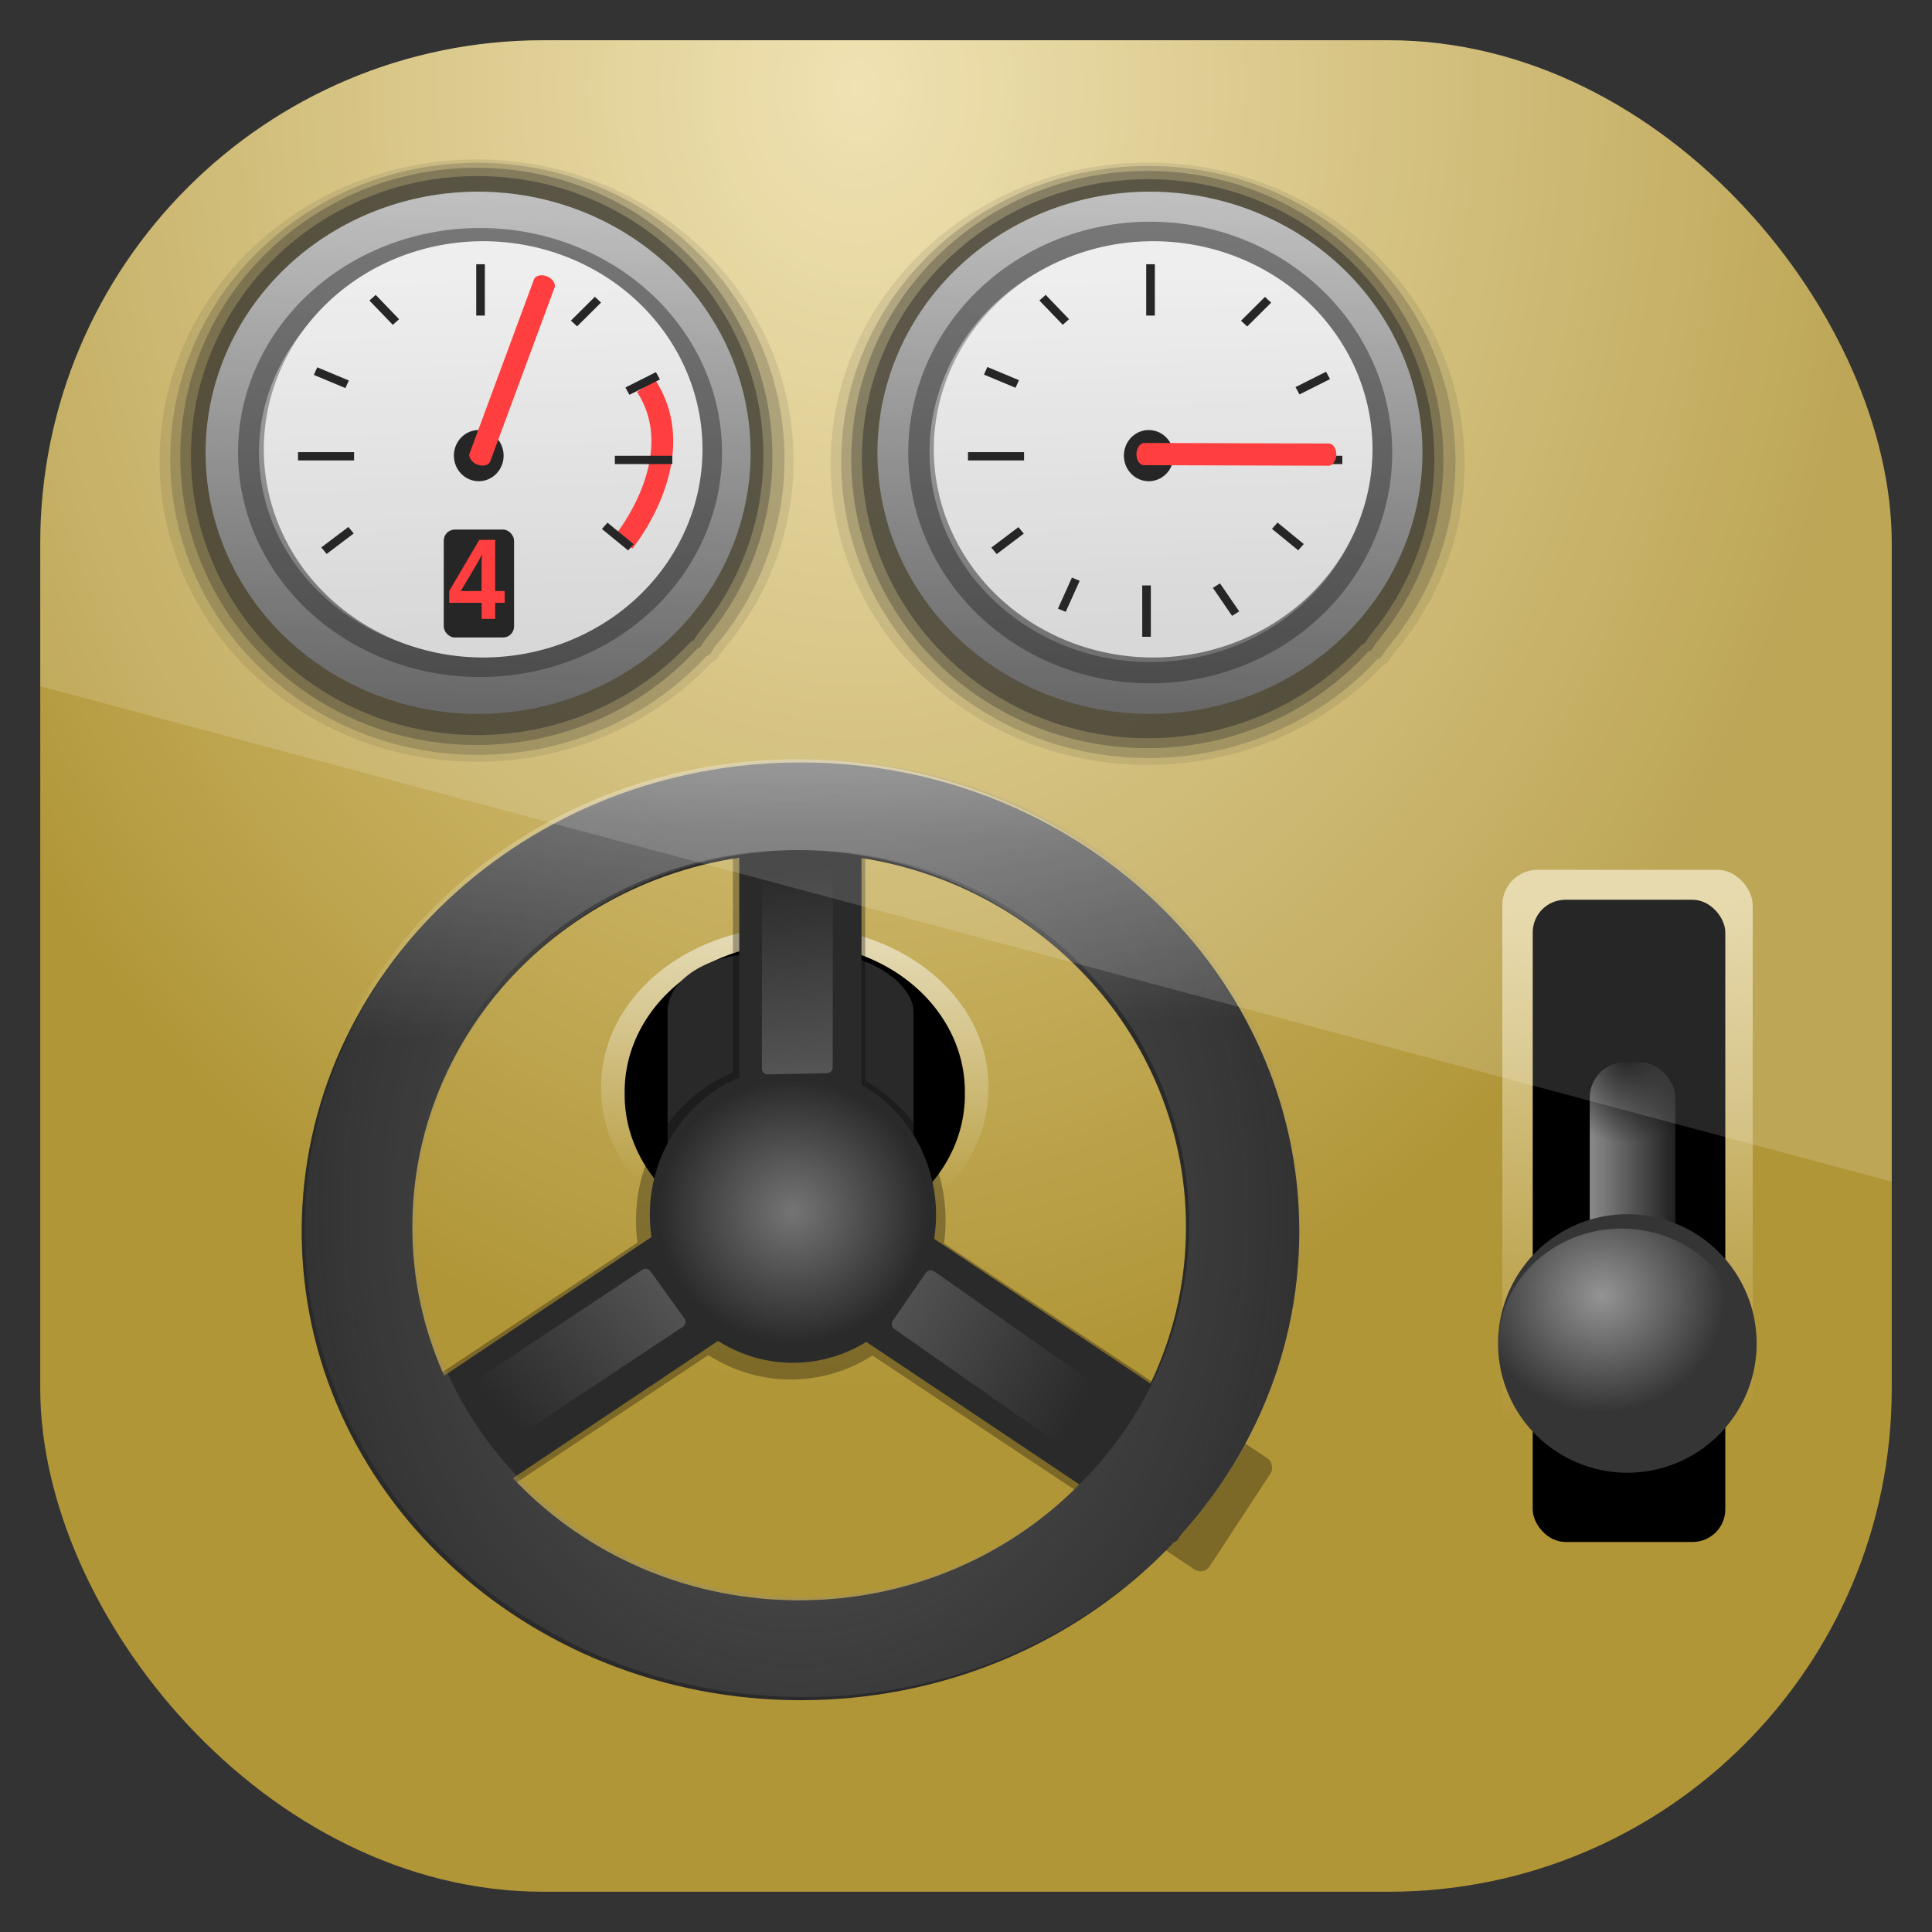<svg height="96" width="96" xmlns="http://www.w3.org/2000/svg" xmlns:xlink="http://www.w3.org/1999/xlink" xmlns:sodipodi="http://sodipodi.sourceforge.net/DTD/sodipodi-0.dtd" xmlns:inkscape="http://www.inkscape.org/namespaces/inkscape">
 <rect width="100%" height="100%" fill="#333333" stroke="none"/>
 <defs>
  <clipPath clipPathUnits="userSpaceOnUse" id="clipPath3009">
   <path d="m-2 956.36h-96v33.562l96 25.687v-59.25z"/>
  </clipPath>
  <radialGradient cy="9.453" r="41.971" gradientUnits="userSpaceOnUse" id="radialGradient3235" cx="43.495" gradientTransform="matrix(1.22 0.002 -0.003 1.544 -10.414 946.04)">
   <stop stop-color="#eddda5"/>
   <stop stop-color="#b19638" offset="1"/>
  </radialGradient>
  <clipPath clipPathUnits="userSpaceOnUse" id="clipPath3018">
   <rect x="2" rx="25" y="958.36" height="92" width="92"/>
  </clipPath>
  <linearGradient x1="38.472" x2="38.16" y1="46.695" y2="58.89" gradientUnits="userSpaceOnUse" id="linearGradient13522">
   <stop stop-color="#fff"/>
   <stop stop-color="#fff" stop-opacity="0" offset="1"/>
  </linearGradient>
  <linearGradient x1="80.38" x2="81.38" y1="47.17" y2="73.843" gradientUnits="userSpaceOnUse" id="linearGradient13814" gradientTransform="matrix(0.958 0 0 0.963 1.585 -0.623)">
   <stop stop-color="#e3d4a0"/>
   <stop stop-color="#e3d4a0" stop-opacity="0" offset="1"/>
  </linearGradient>
  <linearGradient x1="28.02" x2="28.688" xlink:href="#linearGradient13601-7" y1="41.563" y2="18.52" gradientUnits="userSpaceOnUse" id="linearGradient13810" gradientTransform="matrix(1.049 0 0 1.095 -5.366 -10.431)"/>
  <linearGradient id="linearGradient13601-7">
   <stop stop-color="#4e4e4e"/>
   <stop stop-color="#b4b4b4" offset="1"/>
  </linearGradient>
  <linearGradient x1="28.867" x2="28.326" xlink:href="#linearGradient13581-2" y1="40.39" y2="20.11" gradientUnits="userSpaceOnUse" id="linearGradient13807" gradientTransform="matrix(0.845 0 0 0.873 0.568 -3.923)"/>
  <linearGradient id="linearGradient13581-2">
   <stop stop-color="#d1d1d1"/>
   <stop stop-color="#ebebeb" offset="1"/>
  </linearGradient>
  <linearGradient x1="47.49" x2="47.69" y1="37.907" y2="33.06" gradientUnits="userSpaceOnUse" id="linearGradient13788" gradientTransform="matrix(0.902 0 0 0.887 -3.271 7.699)">
   <stop stop-color="#2a2a2a"/>
   <stop stop-color="#3f3f3f" offset="1"/>
  </linearGradient>
  <linearGradient x1="28.02" x2="28.688" xlink:href="#linearGradient13601-7" y1="41.563" y2="18.52" gradientUnits="userSpaceOnUse" id="linearGradient13780" gradientTransform="matrix(1.049 0 0 1.095 28.02 -10.431)"/>
  <linearGradient x1="28.867" x2="28.326" xlink:href="#linearGradient13581-2" y1="40.39" y2="20.11" gradientUnits="userSpaceOnUse" id="linearGradient13777" gradientTransform="matrix(0.845 0 0 0.873 33.86 -3.923)"/>
  <linearGradient x1="74.35" x2="75.46" xlink:href="#linearGradient13759-6" y1="1.046" y2="12.424" gradientUnits="userSpaceOnUse" id="linearGradient13760" gradientTransform="matrix(0.892 0 0 0.897 4.683 9.708)"/>
  <linearGradient id="linearGradient13759-6">
   <stop stop-color="#666"/>
   <stop stop-color="#666" stop-opacity="0" offset="1"/>
  </linearGradient>
  <radialGradient cy="59.55" r="24.786" gradientUnits="userSpaceOnUse" id="radialGradient14755" cx="39.57" gradientTransform="matrix(1.215 -0.016 0.02 1.52 -9.762 -29.663)">
   <stop stop-color="#8a8a8a"/>
   <stop stop-color="#8a8a8a" stop-opacity="0" offset="1"/>
  </radialGradient>
  <radialGradient cy="63.65" r="6.541" xlink:href="#linearGradient13675-3" gradientUnits="userSpaceOnUse" id="radialGradient13756" cx="48.26" gradientTransform="matrix(1.019 0 0 0.998 -9.784 -3.32)"/>
  <linearGradient id="linearGradient13675-3">
   <stop stop-color="#a6a6a6"/>
   <stop stop-color="#a6a6a6" stop-opacity="0" offset="1"/>
  </linearGradient>
  <linearGradient x1="74.35" x2="75.46" xlink:href="#linearGradient13759-6" y1="1.046" y2="12.424" gradientUnits="userSpaceOnUse" id="linearGradient13753" gradientTransform="matrix(0.892 0 0 0.897 -94.18 72.795)"/>
  <linearGradient x1="74.35" x2="75.46" xlink:href="#linearGradient13759-6" y1="1.046" y2="12.424" gradientUnits="userSpaceOnUse" id="linearGradient13750" gradientTransform="matrix(0.902 0 0 0.887 -107.78 -55.17)"/>
  <linearGradient x1="80.29" x2="84.73" gradientUnits="userSpaceOnUse" id="linearGradient13743" gradientTransform="matrix(0.958 0 0 0.948 2.051 5.954)">
   <stop stop-color="#8b8b8b"/>
   <stop stop-color="#202020" offset="1"/>
  </linearGradient>
  <radialGradient cy="60.866" r="6.541" xlink:href="#linearGradient13675-3" gradientUnits="userSpaceOnUse" id="radialGradient13739" cx="47.18" gradientTransform="matrix(0.937 0 0 0.886 35.37 10.449)"/>
  <radialGradient cy="53.737" r="7.867" gradientUnits="userSpaceOnUse" id="radialGradient13736" cx="78.47" gradientTransform="matrix(0.553 0 0 0.547 37.445 23.11)">
   <stop/>
   <stop stop-opacity="0" offset="1"/>
  </radialGradient>
  <linearGradient x1="78.16" x2="78.63" xlink:href="#linearGradient13522" y1="6.616" y2="27.411" gradientUnits="userSpaceOnUse" id="linearGradient3549" gradientTransform="matrix(1 0 0 1 -40.651 23.765)"/>
  <path d="m48.79 55.783a10.695 11.402 0 1 1 -21.39 0 10.695 11.402 0 1 1 21.39 0z" id="SVGCleanerId_0"/>
  <rect x="59.04" rx="0.589" y="42.613" height="23.511" id="SVGCleanerId_1" width="7.248"/>
  <rect x="85.38" rx="0.589" y="-15.196" height="23.511" id="SVGCleanerId_2" width="7.248"/>
  <rect x="16.925" rx="0.589" y="94.03" height="23.511" id="SVGCleanerId_3" width="7.248"/>
  <path d="m62.689 39.021c-16.334 0-29.594 12.287-29.594 27.438 0 15.15 13.26 27.438 29.594 27.438s29.562-12.287 29.562-27.438c0-15.15-13.229-27.438-29.562-27.438zm-0.094 5.312c12.672 0 22.938 9.8 22.938 21.875s-10.265 21.844-22.938 21.844c-12.672 0-22.938-9.769-22.938-21.844s10.265-21.875 22.938-21.875z" id="SVGCleanerId_4"/>
 </defs>
 <g transform="matrix(1 0 0 1 0 -956.36)">
  <rect rx="6.857" y="956.36" clip-path="url(#clipPath3018)" fill="url(#radialGradient3235)" height="96" width="96"/>
  <g transform="matrix(1 0 0 1 0 956.36)">
   <g transform="matrix(1.034 0 0 1.033 -108.78 -8.176)">
    <g opacity="0.1" transform="matrix(0.515 0 0 0.528 95.83 -5.02)">
     <use xlink:href="#SVGCleanerId_4"/>
     <use xlink:href="#SVGCleanerId_0" transform="matrix(0.793 0 0 0.76 32 23.22)"/>
     <use xlink:href="#SVGCleanerId_1"/>
     <use xlink:href="#SVGCleanerId_2" transform="matrix(0.551 0.835 -0.835 0.551 0 0)"/>
     <use xlink:href="#SVGCleanerId_3" transform="matrix(-0.551 0.835 0.835 0.551 0 0)"/>
    </g>
    <g opacity="0.2" transform="matrix(0.499 0 0 0.519 96.87 -4.506)">
     <use xlink:href="#SVGCleanerId_4"/>
     <use xlink:href="#SVGCleanerId_0" transform="matrix(0.793 0 0 0.76 32 23.22)"/>
     <use xlink:href="#SVGCleanerId_1"/>
     <use xlink:href="#SVGCleanerId_2" transform="matrix(0.551 0.835 -0.835 0.551 0 0)"/>
     <use xlink:href="#SVGCleanerId_3" transform="matrix(-0.551 0.835 0.835 0.551 0 0)"/>
    </g>
    <g opacity="0.3" transform="matrix(0.481 0 0 0.506 97.95 -3.76)">
     <use xlink:href="#SVGCleanerId_4"/>
     <use xlink:href="#SVGCleanerId_0" transform="matrix(0.793 0 0 0.76 32 23.22)"/>
     <use xlink:href="#SVGCleanerId_1"/>
     <use xlink:href="#SVGCleanerId_2" transform="matrix(0.551 0.835 -0.835 0.551 0 0)"/>
     <use xlink:href="#SVGCleanerId_3" transform="matrix(-0.551 0.835 0.835 0.551 0 0)"/>
    </g>
    <g opacity="0.45" transform="matrix(0.465 0 0 0.49 98.99 -2.736)">
     <use xlink:href="#SVGCleanerId_4"/>
     <use xlink:href="#SVGCleanerId_0" transform="matrix(0.793 0 0 0.76 32 23.22)"/>
     <use xlink:href="#SVGCleanerId_1"/>
     <use xlink:href="#SVGCleanerId_2" transform="matrix(0.551 0.835 -0.835 0.551 0 0)"/>
     <use xlink:href="#SVGCleanerId_3" transform="matrix(-0.551 0.835 0.835 0.551 0 0)"/>
    </g>
   </g>
   <path d="m49.11 54.043a9.619 7.93 0 1 1 -19.237 0 9.619 7.93 0 1 1 19.237 0z" fill="url(#linearGradient13522)" opacity="0.529"/>
   <path d="m47.944 54.321a8.453 7.373 0 1 1 -16.905 0 8.453 7.373 0 1 1 16.905 0z"/>
   <rect x="33.17" rx="4.516" ry="2.883" y="47.39" fill="#292929" height="18.618" width="12.223"/>
   <g opacity="0.3" transform="matrix(0.907 0 0 0.913 -17.13 0.728)">
    <use xlink:href="#SVGCleanerId_0" transform="matrix(0.793 0 0 0.76 32 23.22)"/>
    <use xlink:href="#SVGCleanerId_1"/>
    <use xlink:href="#SVGCleanerId_2" transform="matrix(0.551 0.835 -0.835 0.551 0 0)"/>
    <use xlink:href="#SVGCleanerId_3" transform="matrix(-0.551 0.835 0.835 0.551 0 0)"/>
   </g>
   <rect x="74.65" rx="1.753" y="43.22" fill="url(#linearGradient13814)" height="34.48" width="12.44"/>
   <path d="m37.297 22.498a13.541 12.974 0 0 1 -27.082 0 13.541 12.974 0 1 1 27.082 0z" fill="url(#linearGradient13810)"/>
   <path d="m35.356 22.485a11.503 10.634 0 0 1 -23.007 0 11.503 10.634 0 1 1 23.007 0z" stroke-width="1.042" fill="none" stroke="#000" opacity="0.457"/>
   <path d="m34.907 22.328a10.899 10.342 0 0 1 -21.798 0 10.899 10.342 0 1 1 21.798 0z" fill="url(#linearGradient13807)"/>
   <rect x="23.664" rx="0" y="13.13" height="2.551" width="0.428"/>
   <path d="m31.004 26.916s3.419-4.17 1.103-7.739" stroke-width="1.084" fill="none" stroke="#ff1d1d"/>
   <rect x="22.647" rx="0" y="-33.405" height="2.853" width="0.412" transform="matrix(0 1 -1 0 0 0)"/>
   <rect x="22.467" rx="0" y="-17.594" height="2.786" width="0.412" transform="matrix(0 1 -1 0 0 0)"/>
   <rect x="-3.308" rx="0" y="-25.05" height="1.676" width="0.42" transform="matrix(-0.747 0.665 -0.693 -0.721 0 0)"/>
   <rect x="0.996" rx="0" y="-41.535" height="1.684" width="0.418" transform="matrix(-0.662 0.749 -0.774 -0.633 0 0)"/>
   <rect x="31.33" rx="0" y="-9.344" height="1.678" width="0.42" transform="matrix(0.732 0.681 -0.709 0.705 0 0)"/>
   <rect x="31.348" rx="0" y="3.134" height="1.686" width="0.418" transform="matrix(0.632 0.775 -0.798 0.603 0 0)"/>
   <rect x="10.777" rx="0" y="-23.578" height="1.7" width="0.414" transform="matrix(-0.411 0.912 -0.923 -0.385 0 0)"/>
   <rect x="31.18" rx="0" y="18.16" height="1.697" width="0.415" transform="matrix(0.476 0.879 0.894 -0.449 0 0)"/>
   <path d="m39.789 37.884c-13.687 0-24.799 10.434-24.799 23.299s11.112 23.299 24.799 23.299 24.773-10.434 24.773-23.299-11.086-23.299-24.773-23.299zm-0.079 4.511c10.619 0 19.221 8.322 19.221 18.575s-8.602 18.549-19.221 18.549-19.221-8.295-19.221-18.549c0-10.253 8.602-18.575 19.221-18.575z" fill="url(#linearGradient13788)"/>
   <path d="m25.024 22.64a1.235 1.271 0 1 1 -2.47 0 1.235 1.271 0 1 1 2.47 0z"/>
   <rect x="29.692" rx="0.549" ry="0.369" y="3.256" fill="#ff1d1d" height="9.973" width="1.099" transform="matrix(0.936 0.353 -0.347 0.938 0 0)"/>
   <rect x="22.05" rx="0.547" y="26.315" height="5.361" width="3.493"/>
   <path d="m32.311 26.103v0.729h-0.681v-0.729h-1.629v-0.536l1.512-2.316h0.798v2.321h0.478v0.531h-0.478m-0.681-1.703c-0-0.029-0-0.066 0-0.112 0.002-0.047 0.003-0.096 0.005-0.145 0.003-0.049 0.006-0.096 0.008-0.14 0.003-0.046 0.007-0.081 0.01-0.107-0.009 0.019-0.022 0.046-0.041 0.081-0.019 0.034-0.04 0.071-0.064 0.112-0.022 0.039-0.046 0.078-0.071 0.117-0.024 0.039-0.045 0.073-0.064 0.102l-0.831 1.263h1.047v-1.172" fill="#ff1d1d" transform="matrix(0.988 0 0 1.096 -7.318 1.342)"/>
   <g transform="matrix(1.034 0 0 1.033 -75.44 -8.02)">
    <g opacity="0.1" transform="matrix(0.515 0 0 0.528 95.83 -5.02)">
     <use xlink:href="#SVGCleanerId_4"/>
     <use xlink:href="#SVGCleanerId_0" transform="matrix(0.793 0 0 0.76 32 23.22)"/>
     <use xlink:href="#SVGCleanerId_1"/>
     <use xlink:href="#SVGCleanerId_2" transform="matrix(0.551 0.835 -0.835 0.551 0 0)"/>
     <use xlink:href="#SVGCleanerId_3" transform="matrix(-0.551 0.835 0.835 0.551 0 0)"/>
    </g>
    <g opacity="0.2" transform="matrix(0.499 0 0 0.519 96.87 -4.506)">
     <use xlink:href="#SVGCleanerId_4"/>
     <use xlink:href="#SVGCleanerId_0" transform="matrix(0.793 0 0 0.76 32 23.22)"/>
     <use xlink:href="#SVGCleanerId_1"/>
     <use xlink:href="#SVGCleanerId_2" transform="matrix(0.551 0.835 -0.835 0.551 0 0)"/>
     <use xlink:href="#SVGCleanerId_3" transform="matrix(-0.551 0.835 0.835 0.551 0 0)"/>
    </g>
    <g opacity="0.3" transform="matrix(0.481 0 0 0.506 97.95 -3.76)">
     <use xlink:href="#SVGCleanerId_4"/>
     <use xlink:href="#SVGCleanerId_0" transform="matrix(0.793 0 0 0.76 32 23.22)"/>
     <use xlink:href="#SVGCleanerId_1"/>
     <use xlink:href="#SVGCleanerId_2" transform="matrix(0.551 0.835 -0.835 0.551 0 0)"/>
     <use xlink:href="#SVGCleanerId_3" transform="matrix(-0.551 0.835 0.835 0.551 0 0)"/>
    </g>
    <g opacity="0.45" transform="matrix(0.465 0 0 0.49 98.99 -2.736)">
     <use xlink:href="#SVGCleanerId_4"/>
     <use xlink:href="#SVGCleanerId_0" transform="matrix(0.793 0 0 0.76 32 23.22)"/>
     <use xlink:href="#SVGCleanerId_1"/>
     <use xlink:href="#SVGCleanerId_2" transform="matrix(0.551 0.835 -0.835 0.551 0 0)"/>
     <use xlink:href="#SVGCleanerId_3" transform="matrix(-0.551 0.835 0.835 0.551 0 0)"/>
    </g>
   </g>
   <path d="m70.682 22.498a13.541 12.974 0 0 1 -27.082 0 13.541 12.974 0 1 1 27.082 0z" fill="url(#linearGradient13780)"/>
   <path d="m68.651 22.485a11.496 10.94 0 0 1 -22.992 0 11.496 10.94 0 1 1 22.992 0z" stroke-width="1.056" fill="none" stroke="#000" opacity="0.457"/>
   <path d="m68.199 22.328a10.899 10.342 0 0 1 -21.798 0 10.899 10.342 0 1 1 21.798 0z" fill="url(#linearGradient13777)"/>
   <rect x="56.955" rx="0" y="13.13" height="2.551" width="0.428"/>
   <rect x="22.647" rx="0" y="-66.7" height="2.853" width="0.412" transform="matrix(0 1 -1 0 0 0)"/>
   <rect x="22.467" rx="0" y="-50.885" height="2.786" width="0.412" transform="matrix(0 1 -1 0 0 0)"/>
   <rect x="-27.325" rx="0" y="-47.2" height="1.676" width="0.42" transform="matrix(-0.747 0.665 -0.693 -0.721 0 0)"/>
   <rect x="-20.11" rx="0" y="-66.5" height="1.684" width="0.418" transform="matrix(-0.662 0.749 -0.774 -0.633 0 0)"/>
   <rect x="54.834" rx="0" y="-32.04" height="1.678" width="0.42" transform="matrix(0.732 0.681 -0.709 0.705 0 0)"/>
   <rect x="51.44" rx="0" y="-22.676" height="1.686" width="0.418" transform="matrix(0.632 0.775 -0.798 0.603 0 0)"/>
   <rect x="-2.057" rx="0" y="-53.939" height="1.7" width="0.414" transform="matrix(-0.411 0.912 -0.923 -0.385 0 0)"/>
   <rect x="46.12" rx="0" y="47.45" height="1.697" width="0.415" transform="matrix(0.476 0.879 0.894 -0.449 0 0)"/>
   <path d="m58.316 22.64a1.235 1.271 0 1 1 -2.47 0 1.235 1.271 0 1 1 2.47 0z"/>
   <rect x="21.839" rx="0.552" ry="0.368" y="-66.56" fill="#ff1d1d" height="9.934" width="1.104" transform="matrix(-0.007 1 -1 -0.003 0 0)"/>
   <path d="m46.511 60.449a7.111 7.355 0 0 1 -14.221 0 7.111 7.355 0 1 1 14.221 0z" fill="#2a2a2a"/>
   <rect x="36.734" rx="0.5" y="40.935" fill="#2a2a2a" height="19.965" width="6.074"/>
   <rect x="69.08" rx="0.495" y="0.486" fill="#2a2a2a" height="19.782" width="6.13" transform="matrix(0.546 0.838 -0.831 0.556 0 0)"/>
   <rect x="70.31" rx="0.287" y="10.695" fill="url(#linearGradient13760)" height="11.466" opacity="0.688" width="3.481" transform="matrix(0.584 0.811 -0.833 0.553 0 0)"/>
   <rect x="25.346" rx="0.495" y="71.03" fill="#2a2a2a" height="19.782" width="6.13" transform="matrix(-0.546 0.838 0.831 0.556 0 0)"/>
   <path d="m39.945 37.728c-13.687 0-24.799 10.434-24.799 23.299s11.112 23.299 24.799 23.299 24.773-10.434 24.773-23.299-11.086-23.299-24.773-23.299zm-0.079 4.511c10.619 0 19.221 8.322 19.221 18.575s-8.602 18.549-19.221 18.549-19.221-8.295-19.221-18.549c0-10.253 8.602-18.575 19.221-18.575z" fill="url(#radialGradient14755)" opacity="0.507"/>
   <path d="m46.066 60.224a6.666 6.53 0 1 1 -13.332 0 6.666 6.53 0 1 1 13.332 0z" fill="url(#radialGradient13756)" opacity="0.602"/>
   <rect x="-28.572" rx="0.287" y="73.78" fill="url(#linearGradient13753)" height="11.461" opacity="0.656" width="3.479" transform="matrix(0.568 -0.823 0.819 0.574 0 0)"/>
   <rect x="-41.43" rx="0.284" y="-54.19" fill="url(#linearGradient13750)" height="11.335" opacity="0.719" width="3.519" transform="matrix(-1 0.021 0.001 -1 0 0)"/>
   <rect x="-33.599" rx="0" y="-58.57" height="1.686" width="0.418" transform="matrix(-0.846 0.534 -0.566 -0.825 0 0)"/>
   <rect x="60.4" rx="0" y="6.637" height="1.69" width="0.417" transform="matrix(0.927 0.375 -0.411 0.912 0 0)"/>
   <rect x="56.757" rx="0" y="29.09" height="2.551" width="0.428"/>
   <rect x="76.16" rx="1.623" y="44.709" height="31.911" width="9.569"/>
   <rect x="78.995" rx="1.753" y="52.781" fill="url(#linearGradient13743)" height="10.9" width="4.253"/>
   <path d="m87.287 66.756a6.425 6.423 0 0 1 -12.85 0 6.425 6.423 0 1 1 12.85 0z" fill="#353535"/>
   <path d="m86.701 66.842a6.127 5.795 0 1 1 -12.254 0 6.127 5.795 0 1 1 12.254 0z" fill="url(#radialGradient13739)" opacity="0.842"/>
   <path d="m85.181 52.494a4.35 4.303 0 1 1 -8.7 0 4.35 4.303 0 1 1 8.7 0z" fill="url(#radialGradient13736)"/>
   <path d="m39.633 37.728c-13.687 0-24.799 10.434-24.799 23.299s11.112 23.299 24.799 23.299 24.773-10.434 24.773-23.299-11.086-23.299-24.773-23.299zm-0.079 4.511c10.619 0 19.221 8.322 19.221 18.575s-8.602 18.549-19.221 18.549-19.221-8.295-19.221-18.549c0-10.253 8.602-18.575 19.221-18.575z" fill="url(#linearGradient3549)" opacity="0.507"/>
  </g>
  <rect x="-96" rx="25" y="958.36" clip-path="url(#clipPath3009)" fill="#fff" height="92" opacity="0.15" width="92" transform="matrix(1 0 0 1 98 0)"/>
 </g>
</svg>
